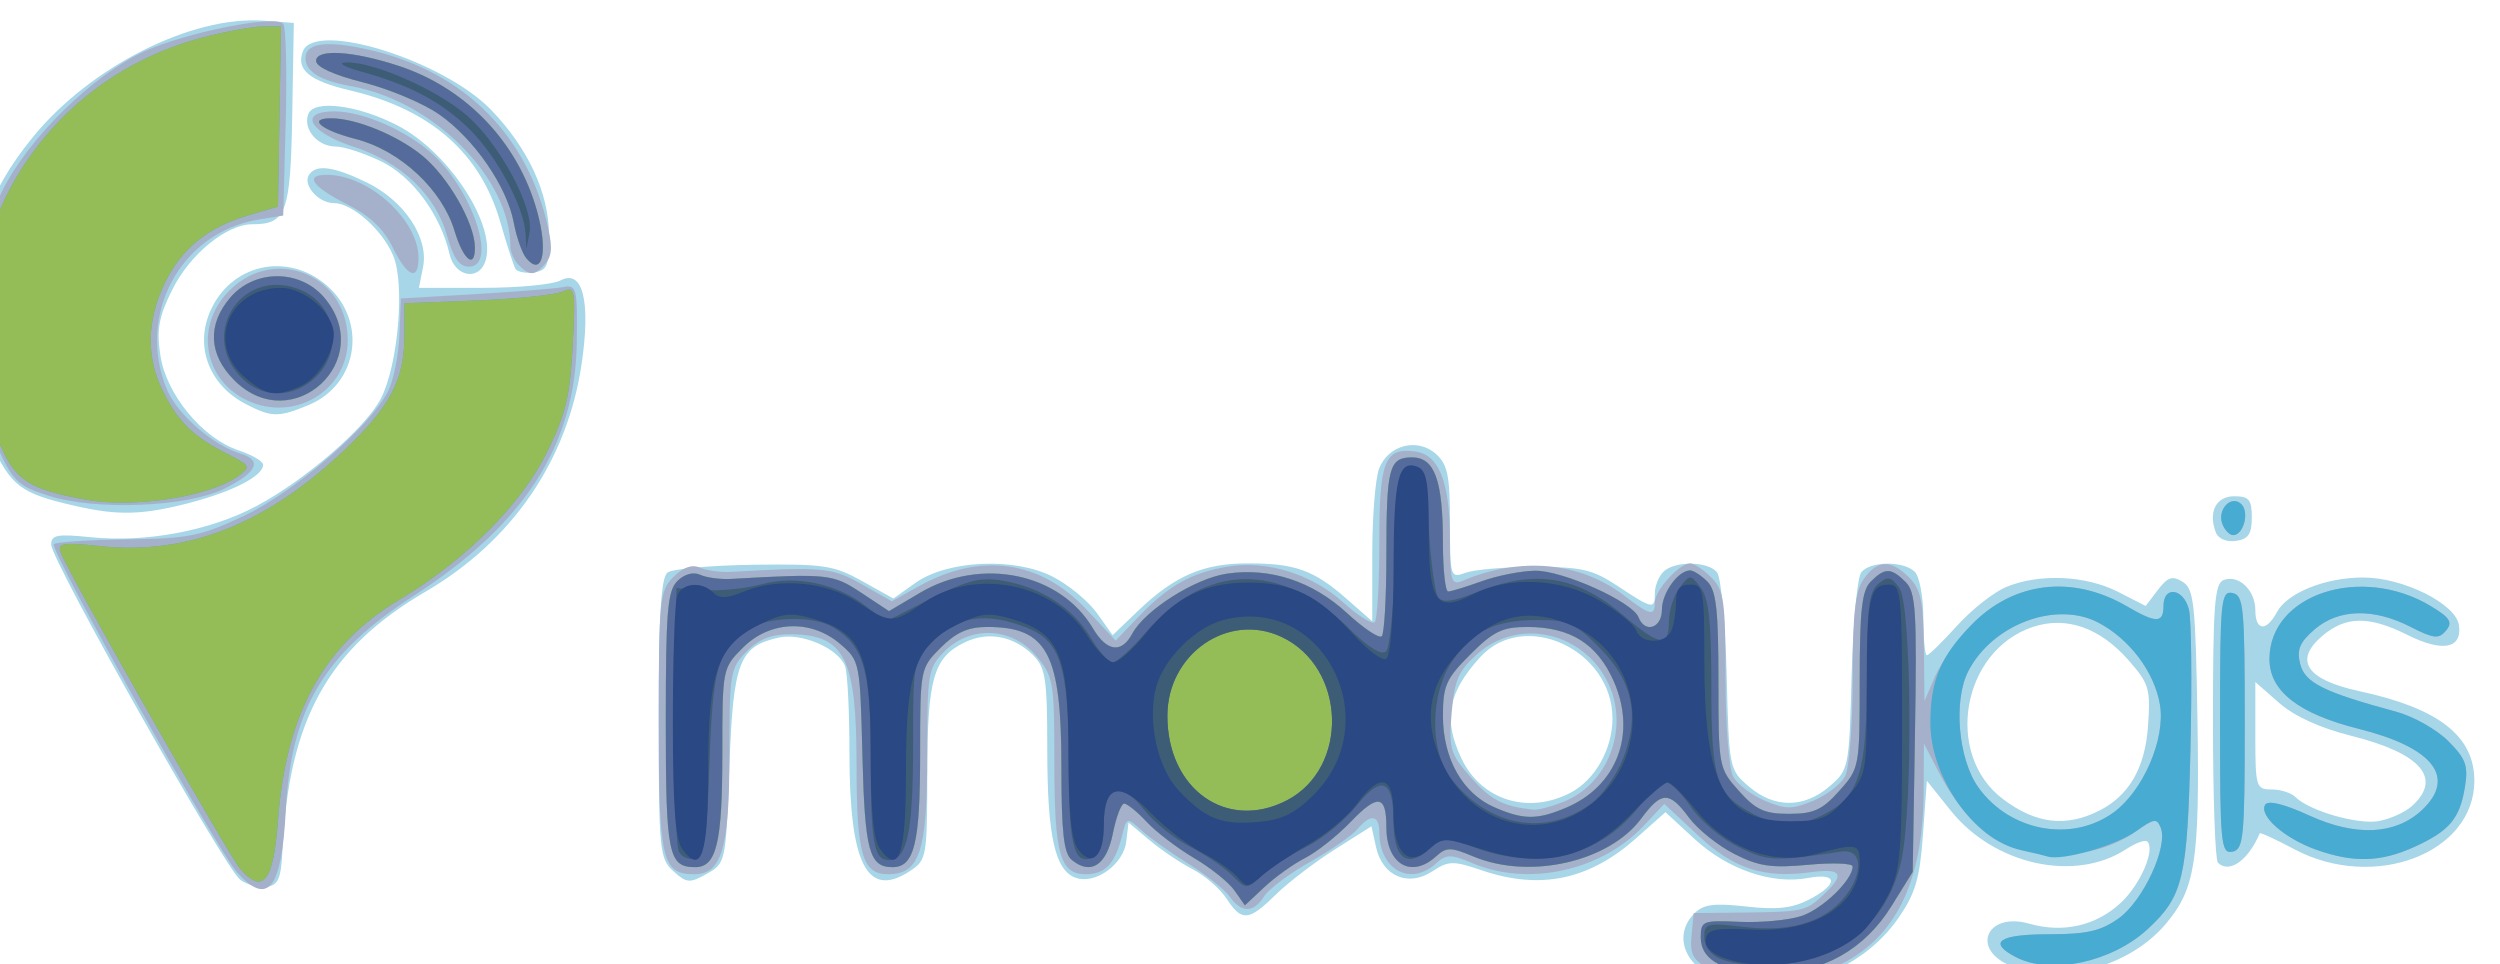 <?xml version="1.0" encoding="UTF-8" standalone="no"?>
<!-- Created with Inkscape (http://www.inkscape.org/) -->

<svg
   xmlns:dc="http://purl.org/dc/elements/1.1/"
   xmlns:cc="http://creativecommons.org/ns#"
   xmlns:rdf="http://www.w3.org/1999/02/22-rdf-syntax-ns#"
   xmlns:svg="http://www.w3.org/2000/svg"
   xmlns="http://www.w3.org/2000/svg"
   xmlns:sodipodi="http://sodipodi.sourceforge.net/DTD/sodipodi-0.dtd"
   xmlns:inkscape="http://www.inkscape.org/namespaces/inkscape"
   width="93.777mm"
   height="36.162mm"
   viewBox="0 0 93.777 36.162"
   version="1.1"
   id="svg8"
   inkscape:version="0.92.3 (2405546, 2018-03-11)"
   sodipodi:docname="mobylogo.svg">
  <defs
     id="defs2" />
  <sodipodi:namedview
     id="base"
     pagecolor="#ffffff"
     bordercolor="#666666"
     borderopacity="1.0"
     inkscape:pageopacity="0.0"
     inkscape:pageshadow="2"
     inkscape:zoom="0.35"
     inkscape:cx="32.929828"
     inkscape:cy="-14.520321"
     inkscape:document-units="mm"
     inkscape:current-layer="layer1"
     showgrid="false"
     fit-margin-top="0"
     fit-margin-left="0"
     fit-margin-right="0"
     fit-margin-bottom="0"
     inkscape:window-width="927"
     inkscape:window-height="1025"
     inkscape:window-x="67"
     inkscape:window-y="27"
     inkscape:window-maximized="0" />
  <g
     inkscape:label="Layer 1"
     inkscape:groupmode="layer"
     id="layer1"
     transform="translate(-83.891,-108.83)">
    <g
       id="g9252"
       transform="matrix(0.265,0,0,0.265,788.555,-375.9)">
      <path
         style="fill:#a6d6e7"
         d="m -2415.363,1967.849 c -5.169,-1.541 -7.096,-6.196 -3.892,-9.4 1.277,-1.277 2.788,-1.475 7.336,-0.961 4.333,0.49 6.497,0.25 8.891,-0.988 4.198,-2.171 4.101,-3.851 -0.177,-3.049 -5.057,0.949 -11.35,-1.21 -16,-5.49 l -4.159,-3.828 -4.175,3.71 c -6.621,5.885 -13.552,7.329 -21.773,4.538 -4.133,-1.403 -4.736,-1.391 -7.076,0.142 -3.41,2.234 -7.038,0.663 -7.939,-3.438 l -0.65,-2.959 -5.194,3.287 c -2.857,1.808 -6.617,4.686 -8.358,6.394 -3.839,3.77 -4.805,3.848 -6.962,0.556 -0.919,-1.403 -3.067,-3.266 -4.773,-4.141 -1.706,-0.874 -4.452,-2.721 -6.101,-4.104 l -3,-2.515 -0.319,2.677 c -0.38,3.19 -4.281,6.054 -7.049,5.176 -3.031,-0.962 -4.133,-5.811 -4.133,-18.191 0,-9.969 -0.24,-11.591 -1.975,-13.325 -2.746,-2.746 -6.376,-3.446 -9.672,-1.865 -4.472,2.144 -5.322,5.1 -5.338,18.567 -0.014,11.866 -0.087,12.274 -2.466,13.833 -6.035,3.954 -8.549,-0.937 -8.549,-16.627 0,-5.923 -0.28,-11.498 -0.621,-12.388 -0.966,-2.516 -6.136,-4.757 -9.348,-4.051 -5.662,1.244 -6.482,3.38 -7.031,18.324 -0.496,13.507 -0.521,13.625 -3.182,15.115 -2.449,1.371 -2.861,1.339 -4.75,-0.37 -1.958,-1.772 -2.068,-2.925 -2.068,-21.594 0,-14.604 0.324,-19.969 1.25,-20.674 0.688,-0.523 6.176,-1.017 12.196,-1.099 9.929,-0.134 11.356,0.082 15.359,2.319 l 4.413,2.466 3.099,-2.206 c 4.538,-3.231 14.006,-3.671 19.432,-0.903 2.246,1.146 5.078,3.48 6.293,5.186 l 2.21,3.103 3.625,-3.47 c 5.162,-4.943 9.215,-6.691 15.51,-6.691 6.715,0 9.345,0.946 14.004,5.037 l 3.611,3.171 v -9.539 c 0,-5.246 0.434,-10.68 0.965,-12.076 1.28,-3.366 5.454,-4.429 8.076,-2.057 1.632,1.477 1.96,3.098 1.96,9.686 0,7.781 0.037,7.899 2.25,7.095 1.238,-0.45 5.659,-0.817 9.826,-0.817 6.591,0 8.116,0.357 11.729,2.75 4.904,3.247 5.196,3.301 5.196,0.95 0,-0.99 0.54,-2.34 1.2,-3 1.572,-1.572 6.273,-1.54 7.593,0.051 0.571,0.688 1.188,7.253 1.373,14.589 0.331,13.197 0.364,13.364 3.14,15.749 3.586,3.082 7.803,3.081 11.388,0 2.774,-2.386 2.81,-2.562 3.155,-15.75 0.192,-7.335 0.809,-13.9 1.373,-14.587 1.302,-1.591 6.007,-1.622 7.579,-0.05 0.66,0.66 1.2,3.585 1.2,6.5 0,2.915 0.226,5.3 0.503,5.3 0.276,0 2.189,-1.869 4.25,-4.153 2.061,-2.284 5.195,-4.759 6.965,-5.5 4.629,-1.938 11.247,-1.659 15.807,0.665 l 3.948,2.013 1.722,-2.263 c 1.397,-1.836 2.06,-2.054 3.514,-1.155 1.599,0.988 1.825,3.093 2.094,19.5 0.327,19.93 -0.291,23.943 -4.455,28.891 -5.095,6.054 -14.722,8.71 -21.808,6.016 -5.934,-2.256 -3.656,-7.769 2.482,-6.009 4.754,1.363 9.455,0.285 12.938,-2.969 2.774,-2.591 4.901,-7.51 3.747,-8.664 -0.293,-0.293 -1.641,0.192 -2.994,1.079 -7.241,4.745 -18.659,2.239 -24.82,-5.445 l -3.393,-4.232 -0.549,7.596 c -0.452,6.26 -1.069,8.346 -3.506,11.863 -5.332,7.692 -15.929,11.389 -24.944,8.701 z m 53.499,-23.98 c 4.136,-2.123 6.377,-6.016 6.796,-11.809 0.391,-5.399 0.189,-6.093 -2.737,-9.425 -4.061,-4.625 -8.811,-6.287 -13.526,-4.731 -10.083,3.328 -12.65,18.054 -4.25,24.383 4.677,3.524 8.969,4.019 13.718,1.582 z m -74.967,-2.47 c 3.489,-1.804 5.967,-6.178 5.967,-10.529 0,-9.731 -12.487,-15.528 -18.715,-8.689 -4.602,5.053 -5.295,8.805 -2.653,14.37 2.787,5.873 9.396,7.953 15.401,4.847 z m -188.266,12.305 c -2.158,-1.617 -26.767,-45.234 -26.767,-47.442 0,-1.375 0.858,-1.537 5.563,-1.052 7.814,0.806 16.907,-0.895 23.465,-4.39 6.943,-3.7 15.496,-11.084 17.638,-15.226 2.439,-4.717 3.436,-16.188 1.756,-20.209 -1.544,-3.696 -5.806,-7.47 -8.435,-7.47 -2.142,0 -4.393,-2.534 -3.515,-3.956 0.974,-1.576 3.436,-1.266 8.174,1.027 5.328,2.579 8.825,7.822 7.993,11.982 l -0.589,2.947 h 9.041 c 4.972,0 9.915,-0.468 10.985,-1.04 3.16,-1.692 4.325,2.886 3.005,11.814 -2.024,13.69 -9.826,25.07 -22.106,32.242 -13.768,8.041 -19.335,18.08 -20.231,36.485 -0.202,4.145 -0.587,5.049 -2.251,5.288 -1.104,0.158 -2.781,-0.292 -3.726,-1 z m 279.934,-2.42 c -0.386,-0.386 -0.701,-9.415 -0.701,-20.066 0,-16.363 0.234,-19.455 1.513,-19.945 2.119,-0.813 4.487,1.438 4.487,4.266 0,2.934 1.552,3.084 3.045,0.293 1.473,-2.752 6.848,-4.915 12.211,-4.915 5.673,0 13.132,3.714 13.564,6.755 0.471,3.319 -2.318,3.851 -7.259,1.383 -5.506,-2.75 -8.793,-2.702 -12.14,0.177 -4.013,3.452 -2.153,6.17 5.325,7.779 11.2,2.411 16.254,6.349 16.254,12.664 0,10.282 -14.21,15.694 -25.478,9.703 -2.627,-1.397 -4.831,-2.409 -4.899,-2.25 -1.633,3.85 -4.333,5.745 -5.922,4.157 z m 27.483,-8.035 c 4.326,-3.915 1.272,-7.445 -8.58,-9.918 -4.463,-1.12 -8.079,-2.77 -10.25,-4.676 l -3.355,-2.946 v 7.604 c 0,7.268 0.102,7.604 2.3,7.604 1.265,0 2.784,0.484 3.375,1.075 1.945,1.945 8.77,3.923 11.76,3.407 1.614,-0.278 3.751,-1.245 4.75,-2.149 z m -27.773,-38.705 c -1.112,-2.897 0.021,-5.128 2.603,-5.128 2.096,0 2.486,0.471 2.486,3 0,2.352 -0.487,3.069 -2.255,3.32 -1.322,0.188 -2.494,-0.305 -2.834,-1.192 z m -302.911,-3.74 c -7.906,-1.799 -9.164,-2.755 -12.135,-9.218 -2.53,-5.503 -2.832,-7.253 -2.793,-16.171 0.052,-11.954 2.318,-18.835 8.843,-26.844 8.115,-9.961 22.486,-17.211 32.645,-16.469 l 4.286,0.313 -0.225,13 c -0.24,13.905 -0.823,15.5 -5.664,15.5 -3.637,0 -8.832,4.252 -11.319,9.263 -1.915,3.861 -2.232,5.623 -1.677,9.326 0.827,5.511 5.975,11.739 11.105,13.432 1.889,0.623 3.434,1.538 3.434,2.033 0,1.572 -4.309,3.794 -10.46,5.395 -6.572,1.71 -10.04,1.805 -16.04,0.44 z m 24,-14.465 c -5.072,-2.645 -7.145,-7.946 -5.059,-12.939 2.826,-6.763 10.81,-8.668 16.447,-3.925 5.937,4.996 4.645,14.065 -2.424,17.018 -4.285,1.79 -5.267,1.773 -8.965,-0.155 z m 28.9,-21.174 c -1.308,-5.642 -5.263,-11.005 -9.702,-13.154 -2.381,-1.153 -5.258,-2.096 -6.392,-2.096 -2.62,0 -4.72,-2.482 -3.902,-4.612 0.787,-2.052 6.918,-1.284 12.505,1.567 7.488,3.82 14.374,14.535 12.493,19.439 -1.029,2.681 -4.288,1.936 -5.002,-1.143 z m 9.316,2.057 c -0.26,-0.444 -1.22,-3.413 -2.134,-6.598 -2.811,-9.794 -9.859,-15.973 -21.283,-18.661 -5.776,-1.359 -7.666,-2.928 -6.667,-5.533 1.688,-4.397 19.866,1.273 26.658,8.316 5.209,5.401 8.143,11.732 8.179,17.646 0.027,4.393 -0.24,5.061 -2.125,5.33 -1.186,0.169 -2.368,-0.056 -2.628,-0.5 z"
         id="path9266"
         inkscape:connector-curvature="0" />
      <path
         style="fill:#a5b1ca"
         d="m -2417.173,1966.313 c -2.312,-1.254 -2.754,-2.086 -2.5,-4.71 l 0.309,-3.187 6.5,-0.067 c 8.974,-0.093 9.34,-0.169 11.811,-2.472 3.179,-2.961 2.705,-3.84 -1.748,-3.243 -6.685,0.897 -10.907,-0.492 -16.01,-5.265 l -4.718,-4.413 -2.918,3.106 c -5.965,6.349 -16.241,8.626 -24.106,5.34 -3.236,-1.352 -3.803,-1.352 -5.297,0 -3.627,3.283 -8.015,0.863 -8.015,-4.42 0,-2.476 -1.261,-2.661 -3.095,-0.452 -0.737,0.888 -3.752,2.976 -6.702,4.64 -2.949,1.664 -5.885,3.863 -6.524,4.886 -1.474,2.361 -3.207,2.368 -4.874,0.019 -0.719,-1.012 -3.332,-3.093 -5.807,-4.623 -2.475,-1.53 -5.457,-3.653 -6.627,-4.718 -2.12,-1.929 -2.129,-1.926 -2.83,0.868 -0.968,3.856 -2.376,5.314 -5.13,5.314 -3.613,0 -4.413,-2.875 -4.413,-15.857 0,-11.439 -0.119,-12.13 -2.589,-15.066 -3.407,-4.048 -9.25,-4.329 -12.957,-0.622 -2.34,2.341 -2.454,3.027 -2.454,14.777 0,13.56 -1.056,16.768 -5.521,16.768 -3.669,0 -4.479,-2.801 -4.479,-15.5 0,-15.093 -1.667,-18.404 -9.296,-18.468 -2.725,-0.023 -4.488,0.661 -6.25,2.423 -2.34,2.341 -2.454,3.027 -2.454,14.777 0,13.123 -1.084,16.768 -4.985,16.768 -4.55,0 -5.015,-1.998 -5.015,-21.571 0,-17.324 0.124,-18.553 2.077,-20.506 1.377,-1.377 2.641,-1.823 3.75,-1.321 0.92,0.416 2.91,0.685 4.423,0.6 13.051,-0.742 14.282,-0.624 18.5,1.763 l 4.25,2.405 3.75,-2.099 c 8.773,-4.91 17.261,-3.738 23.838,3.291 l 4.088,4.369 3.412,-3.55 c 4.13,-4.297 7.437,-6.12 12.599,-6.945 5.501,-0.88 11.79,1.098 16.221,5.102 2.087,1.886 4.087,3.136 4.443,2.78 0.357,-0.357 0.649,-5.469 0.649,-11.36 0,-11.546 0.756,-13.415 5.17,-12.783 3.273,0.469 4.798,4.329 4.815,12.184 0.013,6.143 0.197,6.78 1.765,6.117 8.222,-3.477 16.626,-2.713 22.915,2.084 3.73,2.845 4.335,2.977 4.335,0.942 0,-1.687 3.466,-5.5 5,-5.5 0.55,0 1.9,0.9 3,2 1.779,1.779 2,3.333 2,14.066 0,6.731 0.478,12.959 1.081,14.085 0.594,1.11 2.619,2.662 4.5,3.448 2.964,1.238 3.875,1.238 6.839,0 1.881,-0.786 3.906,-2.337 4.5,-3.448 0.6,-1.12 1.081,-7.291 1.081,-13.862 0,-9.101 0.36,-12.358 1.557,-14.066 1.928,-2.752 3.847,-2.819 6.443,-0.223 1.638,1.638 2.015,3.402 2.082,9.75 l 0.082,7.75 1.5,-3.5 c 0.825,-1.925 3.139,-5.197 5.143,-7.272 5.946,-6.156 14.268,-7.16 22.002,-2.655 4.184,2.438 5.193,2.423 5.193,-0.073 0,-2.878 2.845,-2.468 3.594,0.518 0.348,1.385 0.447,10.273 0.22,19.75 -0.438,18.32 -1.022,20.802 -5.983,25.434 -5.08,4.743 -13.74,6.609 -18.719,4.033 -4.051,-2.096 -2.417,-3.235 4.641,-3.235 5.406,0 7.377,-0.45 9.918,-2.263 3.422,-2.441 6.985,-10.083 5.954,-12.771 -0.549,-1.431 -0.934,-1.383 -3.471,0.423 -5.468,3.894 -13.891,4.475 -19.678,1.358 -2.85,-1.535 -5.939,-5.156 -8.317,-9.748 l -2.071,-4 -0.044,6.807 c -0.085,13.043 -4.08,20.988 -12.473,24.8 -4.967,2.256 -13.983,2.402 -17.879,0.29 z m 57.222,-22.126 c 4.213,-3.054 7.401,-10.451 6.585,-15.278 -0.783,-4.634 -4.332,-9.338 -8.781,-11.639 -5.963,-3.084 -14.928,0.283 -18.343,6.888 -2.15,4.157 -1.438,12.456 1.413,16.459 4.438,6.233 13.198,7.868 19.126,3.57 z m -77.586,-1.635 c 5.614,-2.345 8.623,-9.226 6.65,-15.204 -2.737,-8.293 -12.801,-11.242 -19.116,-5.6 -2.662,2.378 -3.243,3.714 -3.626,8.339 -0.42,5.066 -0.204,5.795 2.702,9.105 2.826,3.219 4.595,4.136 8.845,4.588 0.705,0.075 2.751,-0.477 4.546,-1.227 z m -188.006,10.114 c -2.813,-3.122 -26.627,-45.778 -25.941,-46.464 0.307,-0.307 4.959,-0.615 10.338,-0.684 8.782,-0.114 10.473,-0.453 16.568,-3.329 7.103,-3.352 17.77,-12.551 20.361,-17.561 0.793,-1.534 1.534,-5.133 1.647,-8 l 0.205,-5.212 10.5,-0.613 c 5.775,-0.337 11.4,-0.787 12.5,-1 1.874,-0.362 1.994,0.125 1.901,7.743 -0.178,14.572 -7.375,25.801 -23.017,35.908 -12.809,8.277 -17.427,16.016 -18.179,30.462 -0.579,11.123 -2.521,13.592 -6.883,8.75 z m 294.269,-3.231 c -4.475,-1.595 -8.136,-4.829 -7.193,-6.354 0.409,-0.662 2.659,-0.113 6.22,1.518 6.601,3.022 12.229,2.749 15.98,-0.775 4.9,-4.603 1.597,-8.844 -8.945,-11.484 -8.547,-2.141 -12.653,-5.346 -12.653,-9.877 0,-9.222 13.039,-13.458 22.923,-7.447 2.644,1.608 3.033,2.249 2.068,3.411 -1.021,1.23 -1.73,1.154 -5.05,-0.54 -5.238,-2.672 -10.166,-2.542 -13.538,0.358 -2.132,1.834 -2.569,2.878 -2.058,4.917 0.667,2.658 3.349,3.991 13.57,6.745 2.429,0.654 5.747,2.52 7.373,4.146 2.504,2.504 2.868,3.498 2.381,6.499 -0.731,4.503 -2.192,6.236 -7.172,8.501 -4.759,2.165 -8.61,2.271 -13.909,0.383 z m -13.591,-18.019 c 0,-17.22 0.134,-18.621 1.75,-18.31 1.589,0.306 1.75,1.988 1.75,18.31 0,16.322 -0.161,18.004 -1.75,18.31 -1.616,0.311 -1.75,-1.089 -1.75,-18.31 z m 0.336,-28.067 c -0.791,-2.062 1.282,-4.215 2.697,-2.8 1.145,1.145 0.281,4.367 -1.171,4.367 -0.508,0 -1.195,-0.705 -1.526,-1.567 z m -307.666,-3.998 c -4.389,-1.402 -5.058,-2.04 -7.327,-6.997 -5.142,-11.231 -4.897,-24.563 0.661,-36.014 3.626,-7.47 12.86,-16.564 20.214,-19.907 5.962,-2.71 18.584,-5.207 19.637,-3.884 0.379,0.477 0.532,6.776 0.34,13.999 l -0.35,13.132 -3.464,0.562 c -11.06,1.795 -17.393,13.533 -12.988,24.075 1.461,3.496 6.489,7.876 10.411,9.069 3.144,0.956 2.345,2.656 -2.337,4.972 -5.24,2.592 -18.168,3.111 -24.797,0.994 z m 27.44,-13.831 c -5.376,-2.979 -6.562,-9.725 -2.55,-14.494 6.202,-7.371 17.362,-3.388 17.418,6.216 0.043,7.5 -8.095,12.031 -14.868,8.278 z m 21.222,-21.355 c -1.257,-2.573 -3.245,-4.461 -6.332,-6.017 -5.056,-2.547 -6.245,-4.233 -2.985,-4.233 5.926,0 12.972,6.378 12.981,11.75 0.01,3.375 -1.604,2.716 -3.664,-1.5 z m 17.868,2.55 c -0.66,-0.66 -1.2,-1.845 -1.2,-2.634 0,-9.673 -10.852,-20.601 -22.555,-22.715 -4.388,-0.792 -6.445,-2.058 -6.445,-3.967 0,-2.074 2.741,-2.518 8.285,-1.343 13.43,2.846 22.563,11.427 25.787,24.228 0.913,3.627 0.897,4.964 -0.074,6.134 -1.502,1.81 -2.227,1.867 -3.797,0.297 z m -10.173,-4.204 c -1.605,-5.732 -6.48,-10.374 -13.191,-12.56 -6.375,-2.077 -7.951,-5.049 -2.659,-5.014 4.066,0.027 10.408,2.845 13.989,6.216 5.7,5.367 8.975,15.762 4.965,15.762 -1.357,0 -2.208,-1.208 -3.103,-4.404 z"
         id="path9264"
         inkscape:connector-curvature="0" />
      <path
         style="fill:#48abd1"
         d="m -2415.865,1965.621 c -1.651,-0.835 -2.5,-2.104 -2.5,-3.735 0,-2.357 0.252,-2.459 5.5,-2.228 3.025,0.133 6.955,-0.237 8.734,-0.822 3,-0.988 7.266,-5.108 7.266,-7.017 0,-0.455 -2.832,-0.563 -6.294,-0.24 -5.217,0.487 -7.01,0.223 -10.476,-1.546 -2.3,-1.173 -5.177,-3.48 -6.394,-5.125 -2.788,-3.77 -3.897,-3.754 -6.747,0.101 -4.557,6.163 -15.82,8.718 -23.777,5.393 -3.236,-1.352 -3.803,-1.352 -5.297,0 -3.5,3.167 -7.016,1.099 -7.016,-4.127 0,-4.612 -1.199,-4.785 -5.092,-0.735 -1.875,1.95 -4.758,4.234 -6.408,5.075 -1.65,0.841 -4.244,2.693 -5.765,4.116 l -2.765,2.587 -1.468,-2.096 c -0.808,-1.153 -3.389,-3.226 -5.735,-4.606 -2.347,-1.38 -5.358,-3.678 -6.691,-5.105 -1.333,-1.427 -2.769,-2.595 -3.191,-2.595 -0.422,0 -1.144,1.909 -1.606,4.242 -0.892,4.51 -3.143,5.946 -5.827,3.718 -1.121,-0.93 -1.452,-3.926 -1.452,-13.132 0,-16.106 -1.973,-19.828 -10.511,-19.828 -2.693,0 -4.405,0.762 -6.566,2.923 -2.91,2.91 -2.923,2.978 -2.923,15.066 0,12.659 -0.819,16.011 -3.913,16.011 -3.296,0 -3.913,-2.299 -4.253,-15.84 -0.331,-13.197 -0.364,-13.364 -3.14,-15.749 -4.118,-3.539 -9.936,-3.323 -13.771,0.512 -2.91,2.91 -2.923,2.978 -2.923,15.066 0,12.576 -0.823,16.011 -3.835,16.011 -3.8,0 -4.165,-1.808 -4.165,-20.629 0,-15.511 0.243,-18.471 1.629,-19.858 1,-1 2.255,-1.345 3.25,-0.893 0.892,0.405 2.859,0.666 4.371,0.58 13.708,-0.779 14.386,-0.707 18.396,1.946 l 3.949,2.614 4.426,-2.614 c 8.631,-5.097 19.809,-2.784 24.441,5.057 1.949,3.3 4.044,3.588 5.555,0.764 1.785,-3.335 8.853,-7.827 13.387,-8.506 6.111,-0.916 12.115,1.053 17.034,5.587 2.341,2.158 4.55,3.63 4.909,3.27 0.359,-0.359 0.653,-5.491 0.653,-11.405 0,-12.498 0.37,-13.915 3.632,-13.915 3.2,0 4.368,3.227 4.368,12.065 0,3.814 0.338,6.928 0.75,6.92 0.412,-0.01 2.55,-0.663 4.75,-1.456 2.2,-0.792 5.599,-1.461 7.554,-1.485 3.899,-0.048 13.798,4.407 14.634,6.586 0.892,2.324 3.312,1.55 3.312,-1.058 0,-2.375 2.295,-5.571 4,-5.571 0.471,0 1.564,0.707 2.429,1.571 1.26,1.26 1.571,4.033 1.571,13.984 0,12.282 0.031,12.447 2.898,15.656 2.398,2.684 3.623,3.243 7.102,3.243 3.479,0 4.704,-0.559 7.102,-3.243 2.867,-3.209 2.898,-3.374 2.898,-15.656 0,-9.951 0.312,-12.725 1.571,-13.984 1.988,-1.988 2.882,-1.975 4.931,0.073 1.438,1.438 1.604,4.116 1.321,21.332 l -0.323,19.688 -3,4.84 c -3.823,6.168 -9.768,9.501 -16.907,9.481 -2.801,-0.01 -6.218,-0.584 -7.593,-1.28 z m -21.636,-22.084 c 7.272,-3.038 10.107,-10.506 6.816,-17.948 -2.343,-5.298 -6.136,-7.673 -12.248,-7.673 -3.507,0 -4.782,0.615 -8.05,3.882 -3.448,3.448 -3.882,4.427 -3.879,8.75 0,5.995 2.793,10.941 7.266,12.885 4.119,1.791 6.011,1.81 10.095,0.104 z m 63.748,21.114 c -4.051,-2.096 -2.417,-3.235 4.641,-3.235 5.406,0 7.377,-0.45 9.918,-2.263 3.422,-2.441 6.985,-10.083 5.954,-12.771 -0.549,-1.431 -0.934,-1.383 -3.471,0.423 -2.884,2.054 -10.451,4.237 -12.527,3.615 -0.62,-0.186 -2.33,-0.6 -3.8,-0.921 -6.573,-1.434 -12.827,-10.2 -12.827,-17.979 0,-5.999 1.405,-9.37 5.784,-13.877 5.981,-6.156 14.294,-7.158 22.023,-2.655 4.184,2.438 5.193,2.423 5.193,-0.073 0,-2.878 2.845,-2.468 3.594,0.518 0.348,1.385 0.447,10.273 0.22,19.75 -0.438,18.32 -1.022,20.802 -5.983,25.434 -5.08,4.743 -13.74,6.609 -18.719,4.033 z m 13.801,-20.464 c 4.213,-3.054 7.401,-10.451 6.585,-15.278 -0.783,-4.634 -4.332,-9.338 -8.781,-11.639 -5.963,-3.084 -14.928,0.283 -18.343,6.888 -2.15,4.157 -1.438,12.456 1.413,16.459 4.438,6.233 13.198,7.868 19.126,3.57 z m -265.122,8.016 c -1.578,-1.778 -24.233,-41.667 -25.416,-44.751 -0.547,-1.425 0.139,-1.539 5.778,-0.961 12.143,1.244 23.296,-3.156 34.233,-13.505 6.654,-6.296 8.614,-10.038 8.614,-16.447 v -4.441 l 10.25,-0.403 c 5.638,-0.222 11.098,-0.784 12.134,-1.249 1.782,-0.801 1.859,-0.384 1.434,7.716 -0.369,7.028 -1.016,9.714 -3.611,14.984 -3.646,7.406 -11.566,15.323 -20.939,20.93 -10.723,6.415 -16.037,16.099 -17.17,31.293 -0.64,8.588 -2.092,10.457 -5.307,6.833 z m 293.8,-2.768 c -4.475,-1.595 -8.136,-4.829 -7.193,-6.354 0.409,-0.662 2.659,-0.113 6.22,1.518 6.601,3.022 12.229,2.749 15.98,-0.775 4.9,-4.603 1.597,-8.844 -8.945,-11.484 -8.547,-2.141 -12.653,-5.346 -12.653,-9.877 0,-9.222 13.039,-13.458 22.923,-7.447 2.644,1.608 3.033,2.249 2.068,3.411 -1.021,1.23 -1.73,1.154 -5.05,-0.54 -5.238,-2.672 -10.166,-2.542 -13.538,0.358 -2.132,1.834 -2.569,2.878 -2.058,4.917 0.667,2.658 3.349,3.991 13.57,6.745 2.429,0.654 5.747,2.52 7.373,4.146 2.504,2.504 2.868,3.498 2.381,6.499 -0.731,4.503 -2.192,6.236 -7.172,8.501 -4.759,2.165 -8.61,2.271 -13.909,0.383 z m -13.591,-18.019 c 0,-17.22 0.134,-18.621 1.75,-18.31 1.589,0.306 1.75,1.988 1.75,18.31 0,16.322 -0.161,18.004 -1.75,18.31 -1.616,0.311 -1.75,-1.089 -1.75,-18.31 z m 0.336,-28.067 c -0.791,-2.062 1.282,-4.215 2.697,-2.8 1.145,1.145 0.281,4.367 -1.171,4.367 -0.508,0 -1.195,-0.705 -1.526,-1.567 z m -302.336,-3.433 c -8.002,-1.436 -9.963,-2.66 -12.139,-7.582 -10.543,-23.834 3.014,-51.201 28.674,-57.885 3.237,-0.843 7.036,-1.533 8.442,-1.533 h 2.557 l -0.215,12.75 -0.215,12.75 -4.063,1.19 c -5.852,1.714 -9.573,4.712 -11.955,9.633 -2.592,5.354 -2.657,10.637 -0.192,15.467 2.193,4.298 4.256,6.284 9.047,8.714 3.27,1.658 3.346,1.814 1.531,3.141 -3.949,2.888 -14.707,4.569 -21.471,3.355 z m 20.923,-16.922 c -3.656,-3.656 -3.847,-7.891 -0.529,-11.748 3.412,-3.966 9.8,-3.966 13.212,0 7.585,8.818 -4.458,19.973 -12.683,11.748 z m 41.324,-17.285 c -0.588,-0.711 -1.383,-2.978 -1.768,-5.038 -0.955,-5.111 -5.651,-11.909 -10.591,-15.332 -2.253,-1.561 -7.087,-3.592 -10.742,-4.512 -4.143,-1.043 -6.646,-2.188 -6.646,-3.042 0,-1.735 5.195,-1.42 11.678,0.708 9.92,3.256 17.418,11.399 19.857,21.566 1.255,5.231 0.317,8.196 -1.787,5.65 z m -10.146,-3.85 c -1.756,-5.862 -7.708,-11.401 -13.977,-13.008 -4.916,-1.26 -6.908,-2.935 -3.49,-2.935 3.526,0 9.429,2.428 12.939,5.321 3.631,2.993 7.362,9.508 7.405,12.929 0.04,3.171 -1.639,1.824 -2.877,-2.307 z"
         id="path9262"
         inkscape:connector-curvature="0" />
      <path
         style="fill:#94bc57"
         d="m -2415.865,1965.621 c -1.651,-0.835 -2.5,-2.104 -2.5,-3.735 0,-2.357 0.252,-2.459 5.5,-2.228 3.025,0.133 6.955,-0.237 8.734,-0.822 3,-0.988 7.266,-5.108 7.266,-7.017 0,-0.455 -2.832,-0.563 -6.294,-0.24 -5.217,0.487 -7.01,0.223 -10.476,-1.546 -2.3,-1.173 -5.177,-3.48 -6.394,-5.125 -2.788,-3.77 -3.897,-3.754 -6.747,0.101 -4.557,6.163 -15.82,8.718 -23.777,5.393 -3.236,-1.352 -3.803,-1.352 -5.297,0 -3.5,3.167 -7.016,1.099 -7.016,-4.127 0,-4.612 -1.199,-4.785 -5.092,-0.735 -1.875,1.95 -4.758,4.234 -6.408,5.075 -1.65,0.841 -4.244,2.693 -5.765,4.116 l -2.765,2.587 -1.468,-2.096 c -0.808,-1.153 -3.389,-3.226 -5.735,-4.606 -2.347,-1.38 -5.358,-3.678 -6.691,-5.105 -1.333,-1.427 -2.769,-2.595 -3.191,-2.595 -0.422,0 -1.144,1.909 -1.606,4.242 -0.892,4.51 -3.143,5.946 -5.827,3.718 -1.121,-0.93 -1.452,-3.926 -1.452,-13.132 0,-16.106 -1.973,-19.828 -10.511,-19.828 -2.693,0 -4.405,0.762 -6.566,2.923 -2.91,2.91 -2.923,2.978 -2.923,15.066 0,12.659 -0.819,16.011 -3.913,16.011 -3.296,0 -3.913,-2.299 -4.253,-15.84 -0.331,-13.197 -0.364,-13.364 -3.14,-15.749 -4.118,-3.539 -9.936,-3.323 -13.771,0.512 -2.91,2.91 -2.923,2.978 -2.923,15.066 0,12.576 -0.823,16.011 -3.835,16.011 -3.8,0 -4.165,-1.808 -4.165,-20.629 0,-15.511 0.243,-18.471 1.629,-19.858 1,-1 2.255,-1.345 3.25,-0.893 0.892,0.405 2.859,0.666 4.371,0.58 13.708,-0.779 14.386,-0.707 18.396,1.946 l 3.949,2.614 4.426,-2.614 c 8.631,-5.097 19.809,-2.784 24.441,5.057 1.949,3.3 4.044,3.588 5.555,0.764 1.785,-3.335 8.853,-7.827 13.387,-8.506 6.111,-0.916 12.115,1.053 17.034,5.587 2.341,2.158 4.55,3.63 4.909,3.27 0.359,-0.359 0.653,-5.491 0.653,-11.405 0,-12.498 0.37,-13.915 3.632,-13.915 3.2,0 4.368,3.227 4.368,12.065 0,3.814 0.338,6.928 0.75,6.92 0.412,-0.01 2.55,-0.663 4.75,-1.456 2.2,-0.792 5.599,-1.461 7.554,-1.485 3.899,-0.048 13.798,4.407 14.634,6.586 0.892,2.324 3.312,1.55 3.312,-1.058 0,-2.375 2.295,-5.571 4,-5.571 0.471,0 1.564,0.707 2.429,1.571 1.26,1.26 1.571,4.033 1.571,13.984 0,12.282 0.031,12.447 2.898,15.656 2.398,2.684 3.623,3.243 7.102,3.243 3.479,0 4.704,-0.559 7.102,-3.243 2.867,-3.209 2.898,-3.374 2.898,-15.656 0,-9.951 0.312,-12.725 1.571,-13.984 1.988,-1.988 2.882,-1.975 4.931,0.073 1.438,1.438 1.604,4.116 1.321,21.332 l -0.323,19.688 -3,4.84 c -3.823,6.168 -9.768,9.501 -16.907,9.481 -2.801,-0.01 -6.218,-0.584 -7.593,-1.28 z m -21.636,-22.084 c 7.272,-3.038 10.107,-10.506 6.816,-17.948 -2.343,-5.298 -6.136,-7.673 -12.248,-7.673 -3.507,0 -4.782,0.615 -8.05,3.882 -3.448,3.448 -3.882,4.427 -3.879,8.75 0,5.995 2.793,10.941 7.266,12.885 4.119,1.791 6.011,1.81 10.095,0.104 z m -187.573,8.666 c -1.578,-1.778 -24.233,-41.667 -25.416,-44.751 -0.547,-1.425 0.139,-1.539 5.778,-0.961 12.143,1.244 23.296,-3.156 34.233,-13.505 6.654,-6.296 8.614,-10.038 8.614,-16.447 v -4.441 l 10.25,-0.403 c 5.638,-0.222 11.098,-0.784 12.134,-1.249 1.782,-0.801 1.859,-0.384 1.434,7.716 -0.369,7.028 -1.016,9.714 -3.611,14.984 -3.646,7.406 -11.566,15.323 -20.939,20.93 -10.723,6.415 -16.037,16.099 -17.17,31.293 -0.64,8.588 -2.092,10.457 -5.307,6.833 z m -21.791,-52.288 c -8.002,-1.436 -9.963,-2.66 -12.139,-7.582 -10.543,-23.834 3.014,-51.201 28.674,-57.885 3.237,-0.843 7.036,-1.533 8.442,-1.533 h 2.557 l -0.215,12.75 -0.215,12.75 -4.063,1.19 c -5.852,1.714 -9.573,4.712 -11.955,9.633 -2.592,5.354 -2.657,10.637 -0.192,15.467 2.193,4.298 4.256,6.284 9.047,8.714 3.27,1.658 3.346,1.814 1.531,3.141 -3.949,2.888 -14.707,4.569 -21.471,3.355 z m 20.923,-16.922 c -3.656,-3.656 -3.847,-7.891 -0.529,-11.748 3.412,-3.966 9.8,-3.966 13.212,0 7.585,8.818 -4.458,19.973 -12.683,11.748 z m 41.324,-17.285 c -0.588,-0.711 -1.383,-2.978 -1.768,-5.038 -0.955,-5.111 -5.651,-11.909 -10.591,-15.332 -2.253,-1.561 -7.087,-3.592 -10.742,-4.512 -4.143,-1.043 -6.646,-2.188 -6.646,-3.042 0,-1.735 5.195,-1.42 11.678,0.708 9.92,3.256 17.418,11.399 19.857,21.566 1.255,5.231 0.317,8.196 -1.787,5.65 z m -10.146,-3.85 c -1.756,-5.862 -7.708,-11.401 -13.977,-13.008 -4.916,-1.26 -6.908,-2.935 -3.49,-2.935 3.526,0 9.429,2.428 12.939,5.321 3.631,2.993 7.362,9.508 7.405,12.929 0.04,3.171 -1.639,1.824 -2.877,-2.307 z"
         id="path9260"
         inkscape:connector-curvature="0" />
      <path
         style="fill:#556b9b"
         d="m -2415.865,1965.621 c -1.651,-0.835 -2.5,-2.104 -2.5,-3.735 0,-2.357 0.252,-2.459 5.5,-2.228 3.025,0.133 6.955,-0.237 8.734,-0.822 3,-0.988 7.266,-5.108 7.266,-7.017 0,-0.455 -2.832,-0.563 -6.294,-0.24 -5.217,0.487 -7.01,0.223 -10.476,-1.546 -2.3,-1.173 -5.177,-3.48 -6.394,-5.125 -2.788,-3.77 -3.897,-3.754 -6.747,0.101 -4.557,6.163 -15.82,8.718 -23.777,5.393 -3.236,-1.352 -3.803,-1.352 -5.297,0 -3.5,3.167 -7.016,1.099 -7.016,-4.127 0,-4.612 -1.199,-4.785 -5.092,-0.735 -1.875,1.95 -4.758,4.234 -6.408,5.075 -1.65,0.841 -4.244,2.693 -5.765,4.116 l -2.765,2.587 -1.468,-2.096 c -0.808,-1.153 -3.389,-3.226 -5.735,-4.606 -2.347,-1.38 -5.358,-3.678 -6.691,-5.105 -1.333,-1.427 -2.769,-2.595 -3.191,-2.595 -0.422,0 -1.144,1.909 -1.606,4.242 -0.892,4.51 -3.143,5.946 -5.827,3.718 -1.121,-0.93 -1.452,-3.926 -1.452,-13.132 0,-16.106 -1.973,-19.828 -10.511,-19.828 -2.693,0 -4.405,0.762 -6.566,2.923 -2.91,2.91 -2.923,2.978 -2.923,15.066 0,12.659 -0.819,16.011 -3.913,16.011 -3.296,0 -3.913,-2.299 -4.253,-15.84 -0.331,-13.197 -0.364,-13.364 -3.14,-15.749 -4.118,-3.539 -9.936,-3.323 -13.771,0.512 -2.91,2.91 -2.923,2.978 -2.923,15.066 0,12.576 -0.823,16.011 -3.835,16.011 -3.8,0 -4.165,-1.808 -4.165,-20.629 0,-15.511 0.243,-18.471 1.629,-19.858 1,-1 2.255,-1.345 3.25,-0.893 0.892,0.405 2.859,0.666 4.371,0.58 13.708,-0.779 14.386,-0.707 18.396,1.946 l 3.949,2.614 4.426,-2.614 c 8.631,-5.097 19.809,-2.784 24.441,5.057 1.949,3.3 4.044,3.588 5.555,0.764 1.785,-3.335 8.853,-7.827 13.387,-8.506 6.111,-0.916 12.115,1.053 17.034,5.587 2.341,2.158 4.55,3.63 4.909,3.27 0.359,-0.359 0.653,-5.491 0.653,-11.405 0,-12.498 0.37,-13.915 3.632,-13.915 3.2,0 4.368,3.227 4.368,12.065 0,3.814 0.338,6.928 0.75,6.92 0.412,-0.01 2.55,-0.663 4.75,-1.456 2.2,-0.792 5.599,-1.461 7.554,-1.485 3.899,-0.048 13.798,4.407 14.634,6.586 0.892,2.324 3.312,1.55 3.312,-1.058 0,-2.375 2.295,-5.571 4,-5.571 0.471,0 1.564,0.707 2.429,1.571 1.26,1.26 1.571,4.033 1.571,13.984 0,12.282 0.031,12.447 2.898,15.656 2.398,2.684 3.623,3.243 7.102,3.243 3.479,0 4.704,-0.559 7.102,-3.243 2.867,-3.209 2.898,-3.374 2.898,-15.656 0,-9.951 0.312,-12.725 1.571,-13.984 1.988,-1.988 2.882,-1.975 4.931,0.073 1.438,1.438 1.604,4.116 1.321,21.332 l -0.323,19.688 -3,4.84 c -3.823,6.168 -9.768,9.501 -16.907,9.481 -2.801,-0.01 -6.218,-0.584 -7.593,-1.28 z m -21.636,-22.084 c 7.272,-3.038 10.107,-10.506 6.816,-17.948 -2.343,-5.298 -6.136,-7.673 -12.248,-7.673 -3.507,0 -4.782,0.615 -8.05,3.882 -3.448,3.448 -3.882,4.427 -3.879,8.75 0,5.995 2.793,10.941 7.266,12.885 4.119,1.791 6.011,1.81 10.095,0.104 z m -39.463,-1.07 c 8.866,-4.585 8.434,-18.792 -0.705,-23.128 -7.568,-3.591 -16.197,2.355 -16.197,11.161 0,10.401 8.411,16.357 16.901,11.967 z m -148.978,-59.474 c -3.656,-3.656 -3.847,-7.891 -0.529,-11.748 3.412,-3.966 9.8,-3.966 13.212,0 7.585,8.818 -4.458,19.973 -12.683,11.748 z m 41.324,-17.285 c -0.588,-0.711 -1.383,-2.978 -1.768,-5.038 -0.955,-5.111 -5.651,-11.909 -10.591,-15.332 -2.253,-1.561 -7.087,-3.592 -10.742,-4.512 -4.143,-1.043 -6.646,-2.188 -6.646,-3.042 0,-1.735 5.195,-1.42 11.678,0.708 9.92,3.256 17.418,11.399 19.857,21.566 1.255,5.231 0.317,8.196 -1.787,5.65 z m -10.146,-3.85 c -1.756,-5.862 -7.708,-11.401 -13.977,-13.008 -4.916,-1.26 -6.908,-2.935 -3.49,-2.935 3.526,0 9.429,2.428 12.939,5.321 3.631,2.993 7.362,9.508 7.405,12.929 0.04,3.171 -1.639,1.824 -2.877,-2.307 z"
         id="path9258"
         inkscape:connector-curvature="0" />
      <path
         style="fill:#3d5d76"
         d="m -2415.615,1964.884 c -1.346,-0.541 -2.25,-1.76 -2.25,-3.035 0,-2.011 0.331,-2.092 5.913,-1.444 6.807,0.79 11.877,-0.995 14.59,-5.135 2.074,-3.165 1.552,-5.949 -1.042,-5.563 -9.667,1.437 -10.428,1.403 -14.643,-0.654 -2.375,-1.159 -5.389,-3.689 -6.697,-5.622 -1.308,-1.933 -2.883,-3.515 -3.5,-3.515 -0.617,1e-4 -2.416,1.623 -3.998,3.606 -5.436,6.813 -13.879,8.925 -22.839,5.714 -4.483,-1.607 -4.815,-1.601 -6.713,0.116 -3.123,2.826 -5.071,1.348 -5.071,-3.845 0,-6.042 -1.663,-6.732 -5.298,-2.2 -1.636,2.04 -4.826,4.637 -7.088,5.772 -2.262,1.135 -5.085,2.953 -6.274,4.04 -2.153,1.97 -2.167,1.97 -4.208,-0.071 -1.127,-1.127 -3.825,-2.955 -5.996,-4.062 -2.171,-1.108 -5.066,-3.443 -6.433,-5.19 -3.34,-4.268 -5.702,-3.389 -5.702,2.121 0,2.803 -0.496,4.253 -1.601,4.677 -2.704,1.038 -3.368,-1.712 -3.384,-14.023 -0.017,-13.056 -1.189,-16.709 -5.956,-18.567 -5.69,-2.217 -9.634,-1.666 -13.136,1.836 -2.91,2.91 -2.923,2.978 -2.923,15.066 0,12.085 -0.841,16.011 -3.428,16.011 -2.152,0 -2.572,-2.397 -2.572,-14.678 0,-12.148 -0.981,-15.58 -5.205,-18.219 -2.824,-1.764 -9.366,-1.615 -12.255,0.278 -4.146,2.716 -4.913,5.431 -5.358,18.945 -0.333,10.125 -0.734,12.947 -1.903,13.396 -0.814,0.312 -1.884,-0.06 -2.377,-0.828 -0.493,-0.768 -0.785,-9.496 -0.649,-19.396 l 0.247,-18 4,0.279 c 2.2,0.153 5.838,-0.222 8.084,-0.833 4.859,-1.323 10.718,-0.069 14.845,3.178 l 2.69,2.116 6.349,-3.223 c 5.244,-2.662 7.033,-3.107 10.274,-2.56 5.358,0.905 9.931,3.876 12.395,8.053 1.133,1.92 2.535,3.491 3.115,3.491 0.581,0 2.648,-1.861 4.596,-4.136 8.535,-9.971 19.11,-10.195 28.898,-0.613 2.748,2.69 4.589,3.814 5.217,3.185 0.534,-0.534 1.099,-6.589 1.254,-13.454 0.266,-11.722 0.405,-12.483 2.283,-12.483 1.804,0 2.049,0.833 2.5,8.5 0.275,4.675 0.856,9.049 1.29,9.72 0.604,0.931 1.971,0.754 5.787,-0.75 8.074,-3.182 13.99,-2.172 20.647,3.526 4.952,4.238 6.276,4.385 6.276,0.695 0,-1.545 0.675,-3.682 1.5,-4.75 1.485,-1.921 1.515,-1.921 3,0 1.143,1.48 1.5,4.814 1.5,14.027 0,13.243 0.679,15.28 6.011,18.037 3.665,1.895 6.325,1.889 10.022,-0.023 4.91,-2.539 5.967,-5.962 5.967,-19.311 0,-9.739 0.295,-12.172 1.608,-13.262 1.366,-1.134 1.817,-1.048 3,0.569 1.735,2.373 1.959,30.779 0.303,38.501 -1.309,6.104 -4.902,10.657 -10.37,13.14 -4.287,1.947 -11.555,2.35 -15.291,0.849 z m -18.419,-21.848 c 1.69,-1.203 3.759,-4.098 4.711,-6.59 2.362,-6.185 1.308,-10.917 -3.507,-15.731 -3.366,-3.366 -4.355,-3.798 -8.667,-3.785 -6.035,0.018 -9.15,1.538 -12.088,5.898 -3.11,4.614 -3.168,12.689 -0.119,16.565 5.32,6.764 13.229,8.228 19.669,3.643 z m -42.93,-0.569 c 8.866,-4.585 8.434,-18.792 -0.705,-23.128 -7.568,-3.591 -16.197,2.355 -16.197,11.161 0,10.401 8.411,16.357 16.901,11.967 z m -147.701,-59.579 c -6.412,-5.973 -0.621,-15.758 7.624,-12.883 5.284,1.842 6.727,8.45 2.721,12.457 -3.014,3.014 -7.375,3.194 -10.345,0.427 z m 39.935,-20.733 c -0.223,-3.703 -4.011,-10.781 -7.796,-14.566 -3.89,-3.89 -8.46,-6.348 -15.34,-8.25 -2.557,-0.707 -3.545,-1.283 -2.288,-1.333 3.783,-0.153 12.755,3.763 17.056,7.444 4.686,4.011 9.609,13.167 8.947,16.639 l -0.443,2.327 z"
         id="path9256"
         inkscape:connector-curvature="0" />
      <path
         style="fill:#2a4883"
         d="m -2415.169,1964.735 c -1.8,-0.656 -2.686,-1.613 -2.474,-2.671 0.273,-1.361 1.394,-1.59 6.437,-1.312 8.914,0.491 15.341,-3.514 15.341,-9.559 0,-2.623 -0.413,-2.694 -6.375,-1.1 -5.968,1.596 -12.435,-0.815 -16.82,-6.271 -1.727,-2.149 -3.522,-3.907 -3.989,-3.907 -0.467,0 -2.754,1.978 -5.083,4.396 -6.237,6.477 -12.476,7.905 -21.621,4.952 -4.838,-1.563 -5.225,-1.555 -7.096,0.138 -2.904,2.628 -5.016,0.477 -5.016,-5.108 0,-5.35 -1.885,-5.812 -5.22,-1.28 -1.254,1.704 -4.305,4.254 -6.78,5.666 -2.475,1.413 -5.445,3.409 -6.6,4.436 -1.918,1.705 -2.216,1.728 -3.433,0.261 -0.733,-0.883 -2.967,-2.44 -4.963,-3.458 -1.996,-1.019 -5.253,-3.523 -7.236,-5.565 -4.523,-4.656 -6.768,-4.168 -6.768,1.472 0,4.578 -1.696,6.227 -3.652,3.552 -0.952,-1.302 -1.348,-5.34 -1.348,-13.748 0,-13.816 -1.267,-16.814 -7.953,-18.817 -3.284,-0.984 -4.42,-0.877 -7.7,0.725 -6.005,2.933 -7.344,6.682 -7.346,20.57 0,12.039 -0.951,14.967 -3.653,11.271 -0.952,-1.302 -1.348,-5.34 -1.348,-13.748 0,-13.816 -1.267,-16.814 -7.953,-18.817 -3.284,-0.984 -4.42,-0.877 -7.7,0.725 -6.005,2.933 -7.344,6.682 -7.346,20.57 0,12.039 -0.951,14.967 -3.653,11.271 -1,-1.367 -1.348,-6.037 -1.348,-18.071 0,-8.925 0.273,-16.939 0.607,-17.809 0.708,-1.846 3.492,-2.083 5.137,-0.437 0.859,0.859 1.909,0.828 4.213,-0.127 4.958,-2.054 11.807,-1.44 16.172,1.449 4.713,3.119 4.919,3.12 9.466,0.033 7.238,-4.912 18.387,-2.656 23.002,4.654 1.335,2.115 3.022,3.846 3.748,3.846 0.726,0 2.766,-1.799 4.533,-3.998 4.17,-5.189 8.38,-7.288 14.622,-7.288 6.177,0 9.86,1.812 14.737,7.252 2.055,2.292 4.193,3.886 4.75,3.542 0.593,-0.366 1.019,-5.681 1.028,-12.817 0.016,-12.644 0.667,-15.411 3.384,-14.368 1.292,0.496 1.601,2.236 1.601,9.023 0,10.139 1.063,11.707 6.152,9.075 5.198,-2.688 12.598,-2.344 18.026,0.837 2.523,1.479 4.851,3.375 5.173,4.215 0.769,2.003 4.266,1.965 5.042,-0.055 0.334,-0.87 0.607,-2.67 0.607,-4 0,-1.752 0.551,-2.418 2,-2.418 1.876,0 2,0.668 2.006,10.75 0.01,17.653 2.733,22.75 12.157,22.75 4.385,0 5.361,-0.402 7.919,-3.266 2.878,-3.221 2.918,-3.43 2.918,-15.168 0,-13.263 0.372,-15.066 3.107,-15.066 1.794,0 1.893,1.044 1.893,20.04 0,17.692 -0.222,20.475 -1.894,23.75 -1.042,2.041 -2.745,4.481 -3.787,5.422 -4.723,4.271 -13.419,5.87 -19.624,3.608 z m -58.004,-23.046 c 10.548,-10.548 1.22,-28.52 -12.838,-24.735 -4.004,1.078 -8.477,5.607 -9.478,9.597 -1.217,4.848 0.241,11.353 3.259,14.543 3.793,4.01 5.996,4.876 11.239,4.419 3.364,-0.293 5.17,-1.177 7.818,-3.825 z m 38.41,1.956 c 9.72,-6.493 8.771,-21.244 -1.663,-25.86 -5.994,-2.651 -10.788,-1.717 -15.559,3.032 -5.039,5.016 -5.915,10.441 -2.722,16.876 3.93,7.921 12.962,10.617 19.945,5.952 z m -189.703,-61.063 c -5.481,-4.715 -2.255,-12.667 5.139,-12.667 3.364,0 7.462,3.618 7.462,6.588 0,2.644 -2.28,6.219 -4.657,7.302 -3.524,1.606 -4.902,1.394 -7.944,-1.223 z"
         id="path9254"
         inkscape:connector-curvature="0" />
    </g>
  </g>
</svg>
